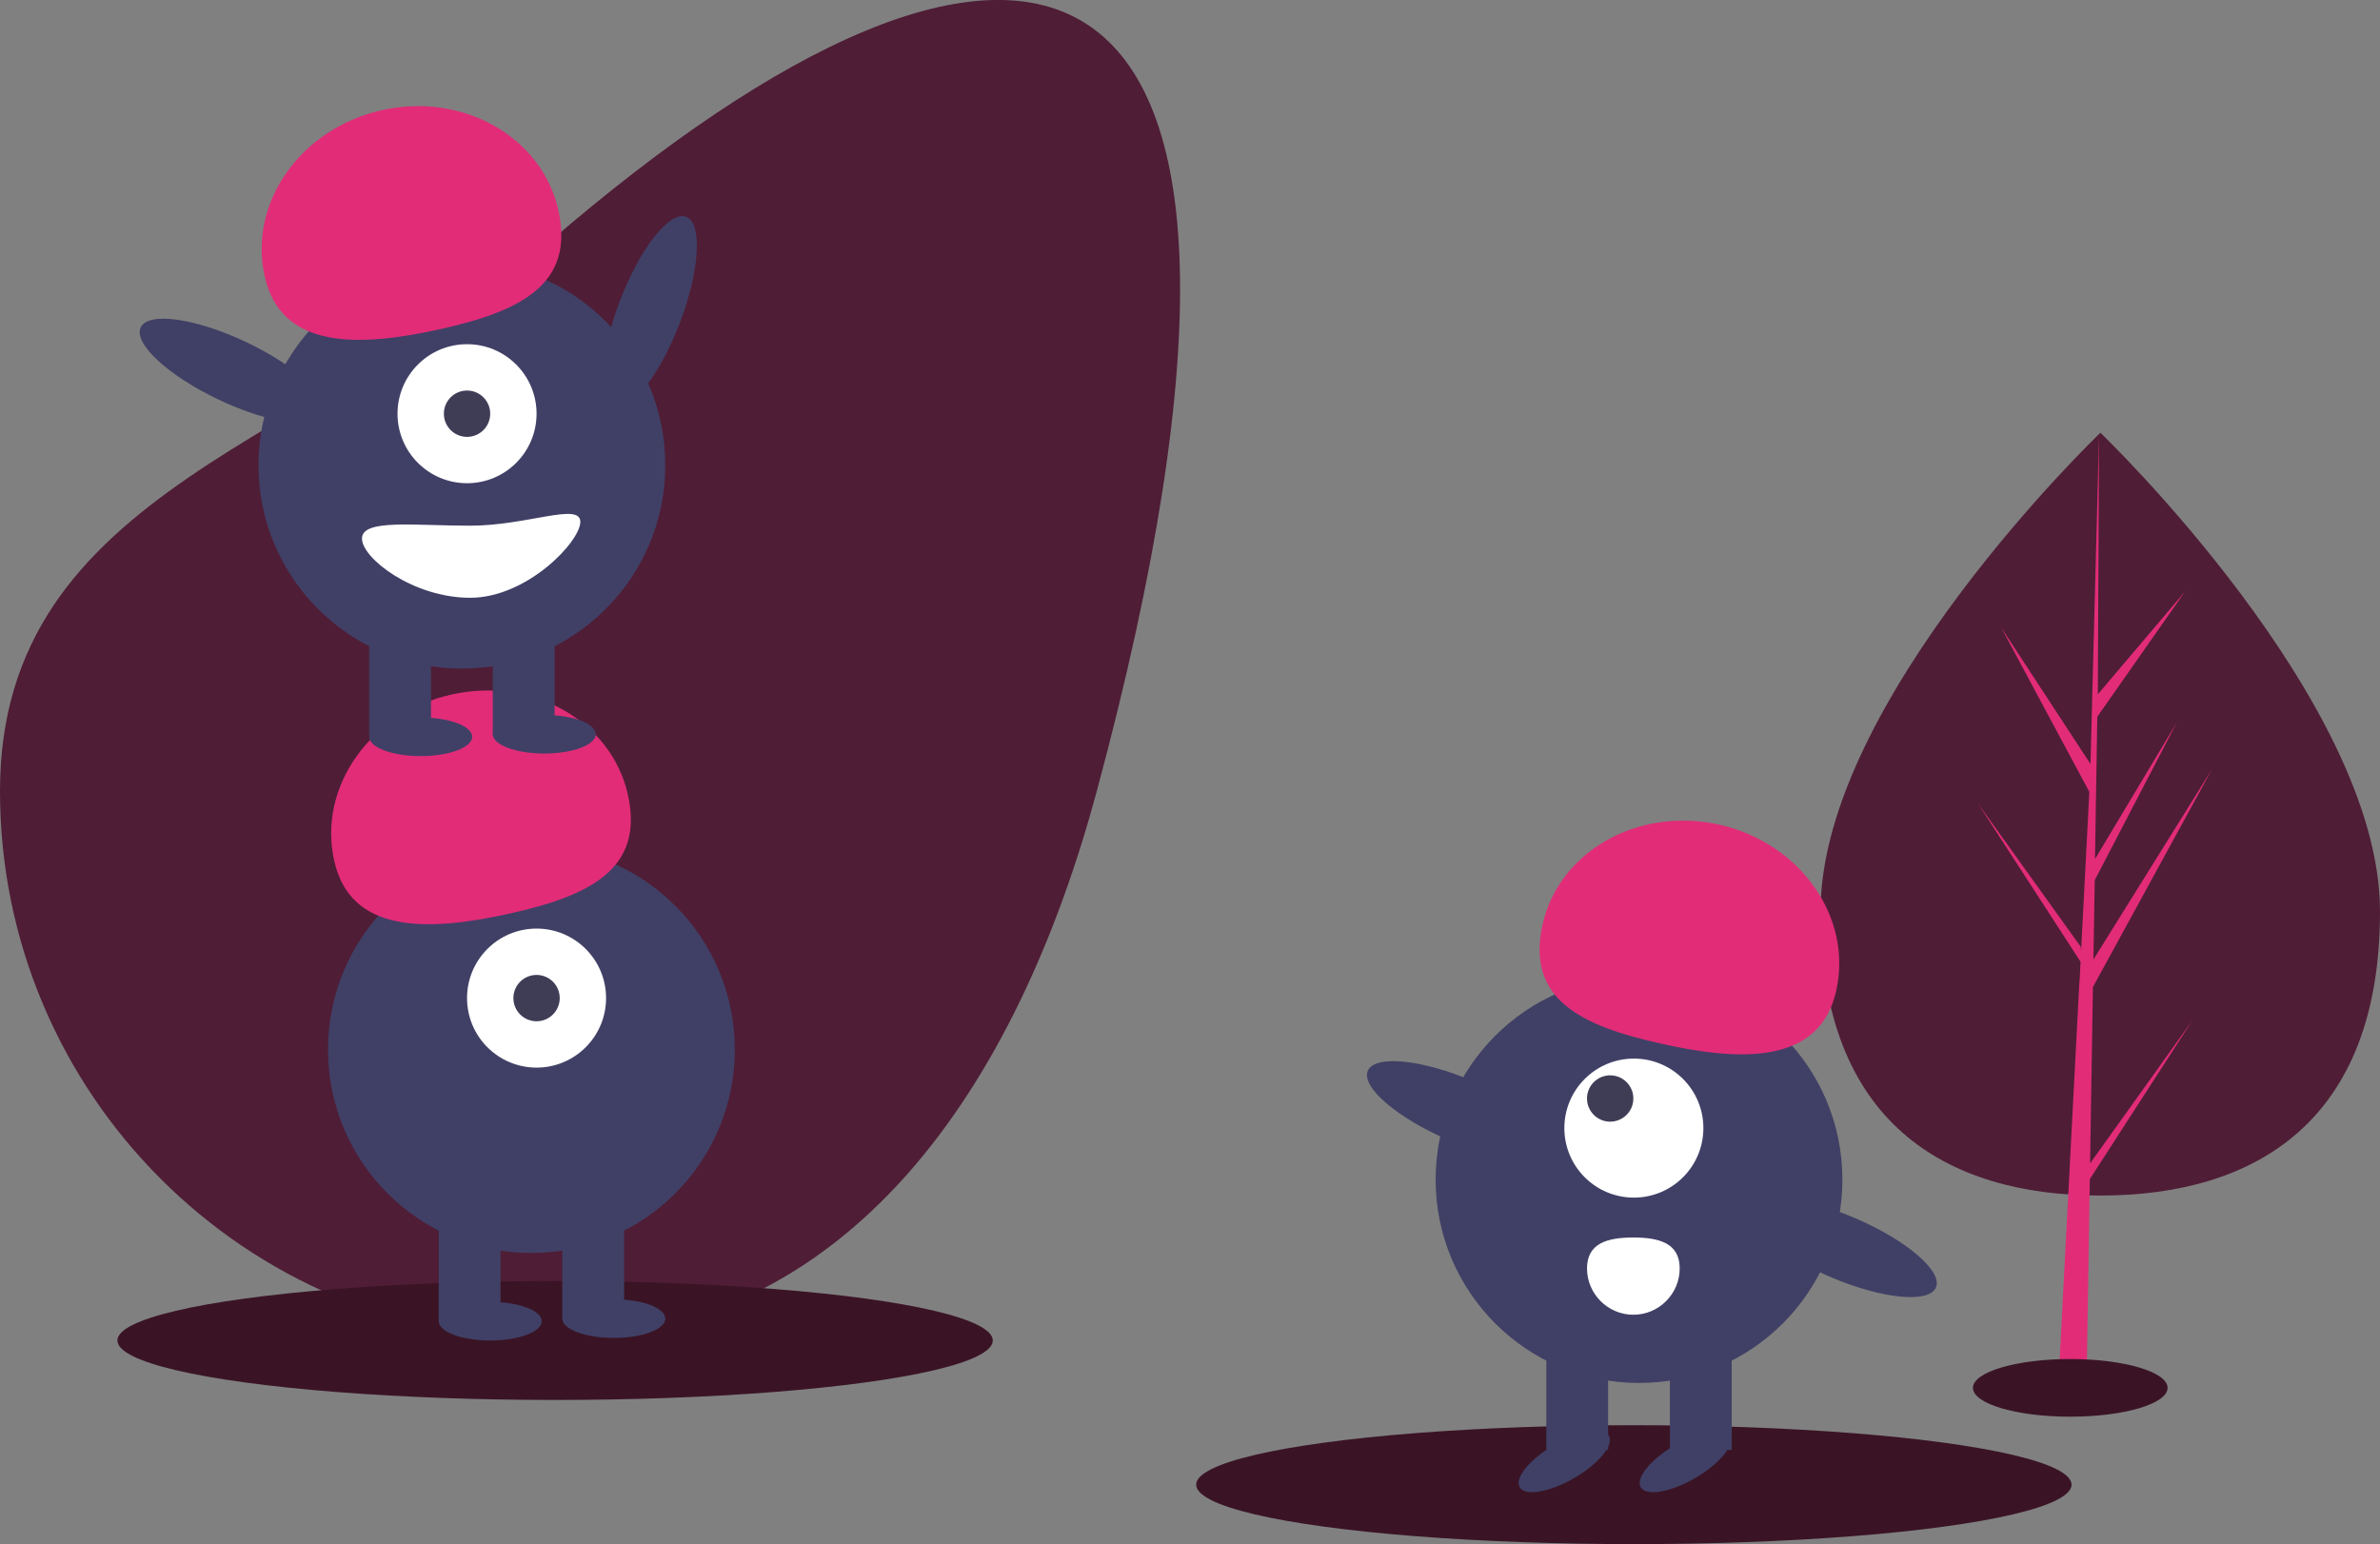 <?xml version="1.0" encoding="utf-8"?>
<!-- Generator: Adobe Illustrator 24.2.0, SVG Export Plug-In . SVG Version: 6.00 Build 0)  -->
<svg version="1.1" id="a9d5c6ed-9ea4-42a3-ab78-5bac3f9dde90"
	 xmlns="http://www.w3.org/2000/svg" xmlns:xlink="http://www.w3.org/1999/xlink" x="0px" y="0px" viewBox="0 0 924.4 599.9"
	 style="enable-background:new 0 0 924.4 599.9;" xml:space="preserve">
<rect x="0" y="0" width="924.4" height="599.9" fill="#808080" stroke="none"/>
<style type="text/css">
	.st0{fill:#4F1D36;}
	.st1{fill:#3A1425;}
	.st2{fill:#404066;}
	.st3{fill:#FFFFFF;}
	.st4{fill:#3F3D56;}
	.st5{fill:#E22C78;}
</style>
<path class="st0" d="M426,307.3c-30.6,113.6-95.4,213-213,213S0,424.9,0,307.3s124-136.1,213-213C393.8-61.9,521-45.5,426,307.3z"/>
<ellipse class="st1" cx="215.6" cy="520.7" rx="170" ry="23.1"/>
<circle class="st2" cx="206.4" cy="407.7" r="79"/>
<rect x="170.4" y="469.7" class="st2" width="24" height="43"/>
<rect x="218.4" y="469.7" class="st2" width="24" height="43"/>
<ellipse class="st2" cx="190.4" cy="513.2" rx="20" ry="7.5"/>
<ellipse class="st2" cx="238.4" cy="512.2" rx="20" ry="7.5"/>
<circle class="st3" cx="208.4" cy="387.7" r="27"/>
<circle class="st4" cx="208.4" cy="387.7" r="9"/>
<path class="st5" d="M129.8,334.3c-6.4-28.6,14-57.4,45.5-64.5s62.3,10.4,68.6,39s-14.5,39.1-46.1,46.1S136.1,362.8,129.8,334.3z"/>
<circle class="st2" cx="179.4" cy="180.7" r="79"/>
<rect x="143.4" y="242.7" class="st2" width="24" height="43"/>
<rect x="191.4" y="242.7" class="st2" width="24" height="43"/>
<ellipse class="st2" cx="163.4" cy="286.2" rx="20" ry="7.5"/>
<ellipse class="st2" cx="211.4" cy="285.2" rx="20" ry="7.5"/>
<circle class="st3" cx="181.4" cy="160.7" r="27"/>
<circle class="st4" cx="181.4" cy="160.7" r="9"/>
<path class="st5" d="M102.8,107.3c-6.4-28.6,14-57.4,45.5-64.5s62.3,10.4,68.6,39s-14.5,39.1-46.1,46.1S109.1,135.8,102.8,107.3z"/>
<ellipse transform="matrix(0.357 -0.934 0.934 0.357 49.205 313.634)" class="st2" cx="252.4" cy="121.1" rx="39.5" ry="12.4"/>
<ellipse transform="matrix(0.428 -0.903 0.903 0.428 -78.502 164.034)" class="st2" cx="90.4" cy="144.1" rx="12.4" ry="39.5"/>
<path class="st3" d="M140.6,209.2c0,7.7,19.9,23,42,23s42.8-21.8,42.8-29.5s-20.7,1.5-42.8,1.5S140.6,201.5,140.6,209.2z"/>
<path class="st0" d="M924.4,354c0,81.8-48.6,110.4-108.7,110.4S707.1,435.9,707.1,354s108.7-185.9,108.7-185.9
	S924.4,272.2,924.4,354z"/>
<polygon class="st5" points="811.8,451.9 812.9,383.4 859.2,298.7 813.1,372.7 813.6,341.9 845.5,280.6 813.7,333.7 813.7,333.7 
	814.6,278.4 848.8,229.6 814.8,269.7 815.3,168.1 811.8,302.5 812.1,297 777.3,243.8 811.5,307.6 808.3,369.5 808.2,367.8 
	768.1,311.9 808.1,373.6 807.7,381.4 807.6,381.5 807.6,382.1 799.4,539.1 810.4,539.1 811.7,458 851.5,396.4 "/>
<ellipse class="st1" cx="804.1" cy="539.1" rx="37.8" ry="11.2"/>
<ellipse class="st1" cx="634.6" cy="576.7" rx="170" ry="23.1"/>
<circle class="st2" cx="636.6" cy="458.2" r="79"/>
<rect x="648.6" y="520.2" class="st2" width="24" height="43"/>
<rect x="600.6" y="520.2" class="st2" width="24" height="43"/>
<ellipse transform="matrix(0.866 -0.5 0.5 0.866 -202.463 379.861)" class="st2" cx="607.6" cy="567.7" rx="20" ry="7.5"/>
<ellipse transform="matrix(0.866 -0.5 0.5 0.866 -196.166 403.361)" class="st2" cx="654.6" cy="567.7" rx="20" ry="7.5"/>
<circle class="st3" cx="634.6" cy="438.2" r="27"/>
<circle class="st4" cx="625.4" cy="426.7" r="9"/>
<path class="st5" d="M713.2,384.8c6.4-28.6-14-57.4-45.5-64.5c-31.5-7-62.3,10.4-68.6,39s14.5,39.1,46.1,46.1
	C676.6,412.5,706.9,413.3,713.2,384.8z"/>
<ellipse transform="matrix(0.394 -0.919 0.919 0.394 -52.172 783.07)" class="st2" cx="567.4" cy="431.1" rx="12.4" ry="39.5"/>
<ellipse transform="matrix(0.394 -0.919 0.919 0.394 -11.132 951.277)" class="st2" cx="715.4" cy="484.1" rx="12.4" ry="39.5"/>
<path class="st3" d="M652.4,492.7c0,9.9-8.1,18-18,18c-9.9,0-18-8.1-18-18s8.1-12,18-12C644.3,480.7,652.4,482.8,652.4,492.7z"/>
</svg>
